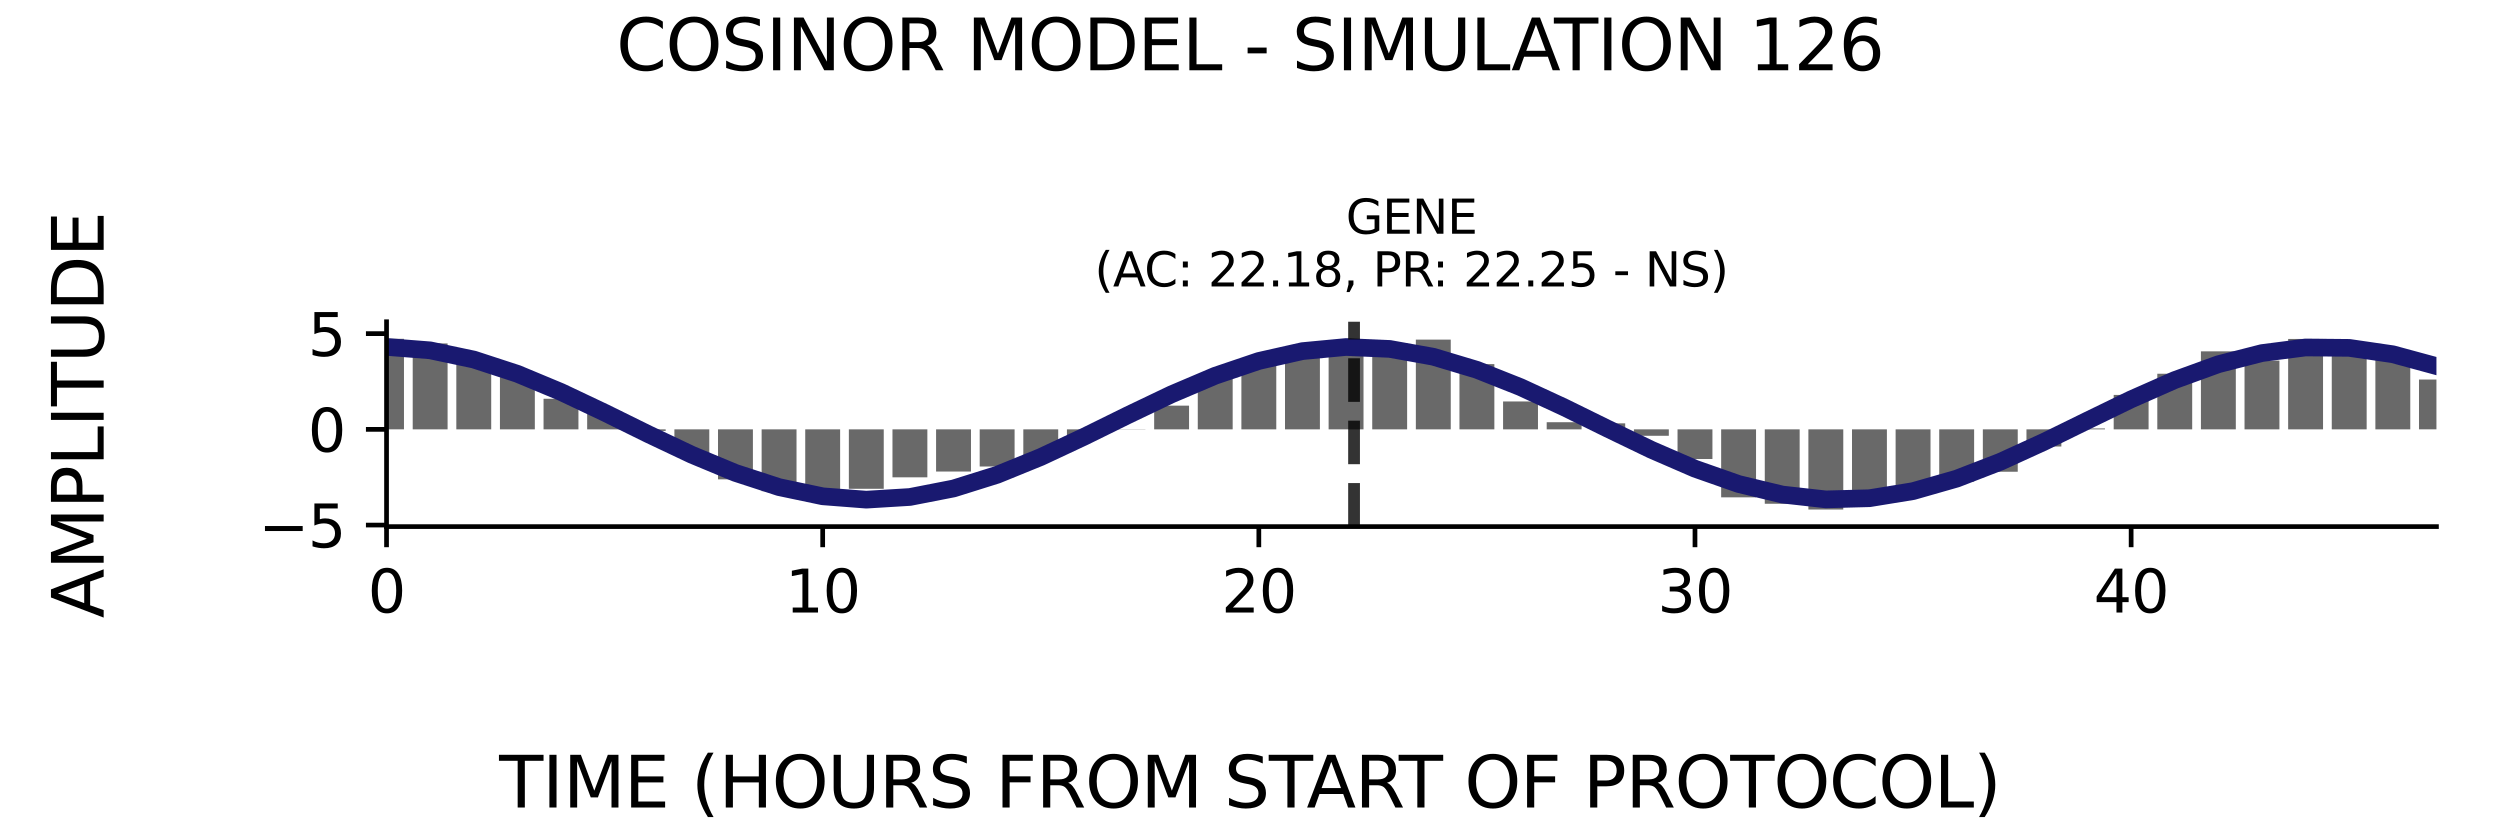 <?xml version="1.0" encoding="utf-8" standalone="no"?>
<!DOCTYPE svg PUBLIC "-//W3C//DTD SVG 1.1//EN"
  "http://www.w3.org/Graphics/SVG/1.1/DTD/svg11.dtd">
<svg xmlns:xlink="http://www.w3.org/1999/xlink" width="424.8pt" height="141.12pt" viewBox="0 0 424.8 141.12" xmlns="http://www.w3.org/2000/svg" version="1.1">
 <defs>
  <style type="text/css">*{stroke-linejoin: round; stroke-linecap: butt}</style>
 </defs>
 <g id="figure_1">
  <g id="patch_1">
   <path d="M 0 141.12 
L 424.8 141.12 
L 424.8 0 
L 0 0 
z
" style="fill: #ffffff"/>
  </g>
  <g id="axes_1">
   <g id="patch_2">
    <path d="M 65.68 89.48 
L 414 89.48 
L 414 54.672 
L 65.68 54.672 
z
" style="fill: #ffffff"/>
   </g>
   <g id="patch_3">
    <path d="M 62.716 72.956 
L 68.644 72.956 
L 68.644 57.573 
L 62.716 57.573 
z
" clip-path="url(#p711fd4c6b1)" style="fill: #696969"/>
   </g>
   <g id="patch_4">
    <path d="M 70.127 72.956 
L 76.055 72.956 
L 76.055 58.356 
L 70.127 58.356 
z
" clip-path="url(#p711fd4c6b1)" style="fill: #696969"/>
   </g>
   <g id="patch_5">
    <path d="M 77.538 72.956 
L 83.467 72.956 
L 83.467 61.15 
L 77.538 61.15 
z
" clip-path="url(#p711fd4c6b1)" style="fill: #696969"/>
   </g>
   <g id="patch_6">
    <path d="M 84.949 72.956 
L 90.878 72.956 
L 90.878 63.65 
L 84.949 63.65 
z
" clip-path="url(#p711fd4c6b1)" style="fill: #696969"/>
   </g>
   <g id="patch_7">
    <path d="M 92.36 72.956 
L 98.289 72.956 
L 98.289 67.757 
L 92.36 67.757 
z
" clip-path="url(#p711fd4c6b1)" style="fill: #696969"/>
   </g>
   <g id="patch_8">
    <path d="M 99.771 72.956 
L 105.7 72.956 
L 105.7 69.92 
L 99.771 69.92 
z
" clip-path="url(#p711fd4c6b1)" style="fill: #696969"/>
   </g>
   <g id="patch_9">
    <path d="M 107.182 72.956 
L 113.111 72.956 
L 113.111 73.224 
L 107.182 73.224 
z
" clip-path="url(#p711fd4c6b1)" style="fill: #696969"/>
   </g>
   <g id="patch_10">
    <path d="M 114.593 72.956 
L 120.522 72.956 
L 120.522 77.353 
L 114.593 77.353 
z
" clip-path="url(#p711fd4c6b1)" style="fill: #696969"/>
   </g>
   <g id="patch_11">
    <path d="M 122.004 72.956 
L 127.933 72.956 
L 127.933 81.45 
L 122.004 81.45 
z
" clip-path="url(#p711fd4c6b1)" style="fill: #696969"/>
   </g>
   <g id="patch_12">
    <path d="M 129.415 72.956 
L 135.344 72.956 
L 135.344 83.46 
L 129.415 83.46 
z
" clip-path="url(#p711fd4c6b1)" style="fill: #696969"/>
   </g>
   <g id="patch_13">
    <path d="M 136.826 72.956 
L 142.755 72.956 
L 142.755 85.001 
L 136.826 85.001 
z
" clip-path="url(#p711fd4c6b1)" style="fill: #696969"/>
   </g>
   <g id="patch_14">
    <path d="M 144.237 72.956 
L 150.166 72.956 
L 150.166 83.056 
L 144.237 83.056 
z
" clip-path="url(#p711fd4c6b1)" style="fill: #696969"/>
   </g>
   <g id="patch_15">
    <path d="M 151.648 72.956 
L 157.577 72.956 
L 157.577 81.107 
L 151.648 81.107 
z
" clip-path="url(#p711fd4c6b1)" style="fill: #696969"/>
   </g>
   <g id="patch_16">
    <path d="M 159.059 72.956 
L 164.988 72.956 
L 164.988 80.123 
L 159.059 80.123 
z
" clip-path="url(#p711fd4c6b1)" style="fill: #696969"/>
   </g>
   <g id="patch_17">
    <path d="M 166.47 72.956 
L 172.399 72.956 
L 172.399 79.27 
L 166.47 79.27 
z
" clip-path="url(#p711fd4c6b1)" style="fill: #696969"/>
   </g>
   <g id="patch_18">
    <path d="M 173.882 72.956 
L 179.81 72.956 
L 179.81 77.438 
L 173.882 77.438 
z
" clip-path="url(#p711fd4c6b1)" style="fill: #696969"/>
   </g>
   <g id="patch_19">
    <path d="M 181.293 72.956 
L 187.221 72.956 
L 187.221 74.036 
L 181.293 74.036 
z
" clip-path="url(#p711fd4c6b1)" style="fill: #696969"/>
   </g>
   <g id="patch_20">
    <path d="M 188.704 72.956 
L 194.633 72.956 
L 194.633 72.923 
L 188.704 72.923 
z
" clip-path="url(#p711fd4c6b1)" style="fill: #696969"/>
   </g>
   <g id="patch_21">
    <path d="M 196.115 72.956 
L 202.044 72.956 
L 202.044 68.928 
L 196.115 68.928 
z
" clip-path="url(#p711fd4c6b1)" style="fill: #696969"/>
   </g>
   <g id="patch_22">
    <path d="M 203.526 72.956 
L 209.455 72.956 
L 209.455 64.236 
L 203.526 64.236 
z
" clip-path="url(#p711fd4c6b1)" style="fill: #696969"/>
   </g>
   <g id="patch_23">
    <path d="M 210.937 72.956 
L 216.866 72.956 
L 216.866 61.093 
L 210.937 61.093 
z
" clip-path="url(#p711fd4c6b1)" style="fill: #696969"/>
   </g>
   <g id="patch_24">
    <path d="M 218.348 72.956 
L 224.277 72.956 
L 224.277 60.451 
L 218.348 60.451 
z
" clip-path="url(#p711fd4c6b1)" style="fill: #696969"/>
   </g>
   <g id="patch_25">
    <path d="M 225.759 72.956 
L 231.688 72.956 
L 231.688 59.168 
L 225.759 59.168 
z
" clip-path="url(#p711fd4c6b1)" style="fill: #696969"/>
   </g>
   <g id="patch_26">
    <path d="M 233.17 72.956 
L 239.099 72.956 
L 239.099 58.298 
L 233.17 58.298 
z
" clip-path="url(#p711fd4c6b1)" style="fill: #696969"/>
   </g>
   <g id="patch_27">
    <path d="M 240.581 72.956 
L 246.51 72.956 
L 246.51 57.707 
L 240.581 57.707 
z
" clip-path="url(#p711fd4c6b1)" style="fill: #696969"/>
   </g>
   <g id="patch_28">
    <path d="M 247.992 72.956 
L 253.921 72.956 
L 253.921 61.871 
L 247.992 61.871 
z
" clip-path="url(#p711fd4c6b1)" style="fill: #696969"/>
   </g>
   <g id="patch_29">
    <path d="M 255.403 72.956 
L 261.332 72.956 
L 261.332 68.217 
L 255.403 68.217 
z
" clip-path="url(#p711fd4c6b1)" style="fill: #696969"/>
   </g>
   <g id="patch_30">
    <path d="M 262.814 72.956 
L 268.743 72.956 
L 268.743 71.743 
L 262.814 71.743 
z
" clip-path="url(#p711fd4c6b1)" style="fill: #696969"/>
   </g>
   <g id="patch_31">
    <path d="M 270.225 72.956 
L 276.154 72.956 
L 276.154 71.934 
L 270.225 71.934 
z
" clip-path="url(#p711fd4c6b1)" style="fill: #696969"/>
   </g>
   <g id="patch_32">
    <path d="M 277.636 72.956 
L 283.565 72.956 
L 283.565 74.048 
L 277.636 74.048 
z
" clip-path="url(#p711fd4c6b1)" style="fill: #696969"/>
   </g>
   <g id="patch_33">
    <path d="M 285.047 72.956 
L 290.976 72.956 
L 290.976 77.996 
L 285.047 77.996 
z
" clip-path="url(#p711fd4c6b1)" style="fill: #696969"/>
   </g>
   <g id="patch_34">
    <path d="M 292.459 72.956 
L 298.387 72.956 
L 298.387 84.509 
L 292.459 84.509 
z
" clip-path="url(#p711fd4c6b1)" style="fill: #696969"/>
   </g>
   <g id="patch_35">
    <path d="M 299.87 72.956 
L 305.798 72.956 
L 305.798 85.598 
L 299.87 85.598 
z
" clip-path="url(#p711fd4c6b1)" style="fill: #696969"/>
   </g>
   <g id="patch_36">
    <path d="M 307.281 72.956 
L 313.21 72.956 
L 313.21 86.579 
L 307.281 86.579 
z
" clip-path="url(#p711fd4c6b1)" style="fill: #696969"/>
   </g>
   <g id="patch_37">
    <path d="M 314.692 72.956 
L 320.621 72.956 
L 320.621 84.401 
L 314.692 84.401 
z
" clip-path="url(#p711fd4c6b1)" style="fill: #696969"/>
   </g>
   <g id="patch_38">
    <path d="M 322.103 72.956 
L 328.032 72.956 
L 328.032 83.402 
L 322.103 83.402 
z
" clip-path="url(#p711fd4c6b1)" style="fill: #696969"/>
   </g>
   <g id="patch_39">
    <path d="M 329.514 72.956 
L 335.443 72.956 
L 335.443 81.841 
L 329.514 81.841 
z
" clip-path="url(#p711fd4c6b1)" style="fill: #696969"/>
   </g>
   <g id="patch_40">
    <path d="M 336.925 72.956 
L 342.854 72.956 
L 342.854 80.159 
L 336.925 80.159 
z
" clip-path="url(#p711fd4c6b1)" style="fill: #696969"/>
   </g>
   <g id="patch_41">
    <path d="M 344.336 72.956 
L 350.265 72.956 
L 350.265 75.871 
L 344.336 75.871 
z
" clip-path="url(#p711fd4c6b1)" style="fill: #696969"/>
   </g>
   <g id="patch_42">
    <path d="M 351.747 72.956 
L 357.676 72.956 
L 357.676 72.803 
L 351.747 72.803 
z
" clip-path="url(#p711fd4c6b1)" style="fill: #696969"/>
   </g>
   <g id="patch_43">
    <path d="M 359.158 72.956 
L 365.087 72.956 
L 365.087 67.104 
L 359.158 67.104 
z
" clip-path="url(#p711fd4c6b1)" style="fill: #696969"/>
   </g>
   <g id="patch_44">
    <path d="M 366.569 72.956 
L 372.498 72.956 
L 372.498 63.505 
L 366.569 63.505 
z
" clip-path="url(#p711fd4c6b1)" style="fill: #696969"/>
   </g>
   <g id="patch_45">
    <path d="M 373.98 72.956 
L 379.909 72.956 
L 379.909 59.701 
L 373.98 59.701 
z
" clip-path="url(#p711fd4c6b1)" style="fill: #696969"/>
   </g>
   <g id="patch_46">
    <path d="M 381.391 72.956 
L 387.32 72.956 
L 387.32 61.27 
L 381.391 61.27 
z
" clip-path="url(#p711fd4c6b1)" style="fill: #696969"/>
   </g>
   <g id="patch_47">
    <path d="M 388.802 72.956 
L 394.731 72.956 
L 394.731 57.594 
L 388.802 57.594 
z
" clip-path="url(#p711fd4c6b1)" style="fill: #696969"/>
   </g>
   <g id="patch_48">
    <path d="M 396.213 72.956 
L 402.142 72.956 
L 402.142 60.364 
L 396.213 60.364 
z
" clip-path="url(#p711fd4c6b1)" style="fill: #696969"/>
   </g>
   <g id="patch_49">
    <path d="M 403.625 72.956 
L 409.553 72.956 
L 409.553 59.95 
L 403.625 59.95 
z
" clip-path="url(#p711fd4c6b1)" style="fill: #696969"/>
   </g>
   <g id="patch_50">
    <path d="M 411.036 72.956 
L 416.964 72.956 
L 416.964 64.491 
L 411.036 64.491 
z
" clip-path="url(#p711fd4c6b1)" style="fill: #696969"/>
   </g>
   <g id="matplotlib.axis_1">
    <g id="xtick_1">
     <g id="line2d_1">
      <defs>
       <path id="m8b762740f3" d="M 0 0 
L 0 3.5 
" style="stroke: #000000; stroke-width: 0.8"/>
      </defs>
      <g>
       <use xlink:href="#m8b762740f3" x="65.68" y="89.48" style="stroke: #000000; stroke-width: 0.8"/>
      </g>
     </g>
     <g id="text_1">
      <!-- 0 -->
      <g transform="translate(62.499 104.078) scale(0.1 -0.1)">
       <defs>
        <path id="DejaVuSans-30" d="M 2034 4250 
Q 1547 4250 1301 3770 
Q 1056 3291 1056 2328 
Q 1056 1369 1301 889 
Q 1547 409 2034 409 
Q 2525 409 2770 889 
Q 3016 1369 3016 2328 
Q 3016 3291 2770 3770 
Q 2525 4250 2034 4250 
z
M 2034 4750 
Q 2819 4750 3233 4129 
Q 3647 3509 3647 2328 
Q 3647 1150 3233 529 
Q 2819 -91 2034 -91 
Q 1250 -91 836 529 
Q 422 1150 422 2328 
Q 422 3509 836 4129 
Q 1250 4750 2034 4750 
z
" transform="scale(0.016)"/>
       </defs>
       <use xlink:href="#DejaVuSans-30"/>
      </g>
     </g>
    </g>
    <g id="xtick_2">
     <g id="line2d_2">
      <g>
       <use xlink:href="#m8b762740f3" x="139.791" y="89.48" style="stroke: #000000; stroke-width: 0.8"/>
      </g>
     </g>
     <g id="text_2">
      <!-- 10 -->
      <g transform="translate(133.428 104.078) scale(0.1 -0.1)">
       <defs>
        <path id="DejaVuSans-31" d="M 794 531 
L 1825 531 
L 1825 4091 
L 703 3866 
L 703 4441 
L 1819 4666 
L 2450 4666 
L 2450 531 
L 3481 531 
L 3481 0 
L 794 0 
L 794 531 
z
" transform="scale(0.016)"/>
       </defs>
       <use xlink:href="#DejaVuSans-31"/>
       <use xlink:href="#DejaVuSans-30" x="63.623"/>
      </g>
     </g>
    </g>
    <g id="xtick_3">
     <g id="line2d_3">
      <g>
       <use xlink:href="#m8b762740f3" x="213.901" y="89.48" style="stroke: #000000; stroke-width: 0.8"/>
      </g>
     </g>
     <g id="text_3">
      <!-- 20 -->
      <g transform="translate(207.539 104.078) scale(0.1 -0.1)">
       <defs>
        <path id="DejaVuSans-32" d="M 1228 531 
L 3431 531 
L 3431 0 
L 469 0 
L 469 531 
Q 828 903 1448 1529 
Q 2069 2156 2228 2338 
Q 2531 2678 2651 2914 
Q 2772 3150 2772 3378 
Q 2772 3750 2511 3984 
Q 2250 4219 1831 4219 
Q 1534 4219 1204 4116 
Q 875 4013 500 3803 
L 500 4441 
Q 881 4594 1212 4672 
Q 1544 4750 1819 4750 
Q 2544 4750 2975 4387 
Q 3406 4025 3406 3419 
Q 3406 3131 3298 2873 
Q 3191 2616 2906 2266 
Q 2828 2175 2409 1742 
Q 1991 1309 1228 531 
z
" transform="scale(0.016)"/>
       </defs>
       <use xlink:href="#DejaVuSans-32"/>
       <use xlink:href="#DejaVuSans-30" x="63.623"/>
      </g>
     </g>
    </g>
    <g id="xtick_4">
     <g id="line2d_4">
      <g>
       <use xlink:href="#m8b762740f3" x="288.012" y="89.48" style="stroke: #000000; stroke-width: 0.8"/>
      </g>
     </g>
     <g id="text_4">
      <!-- 30 -->
      <g transform="translate(281.649 104.078) scale(0.1 -0.1)">
       <defs>
        <path id="DejaVuSans-33" d="M 2597 2516 
Q 3050 2419 3304 2112 
Q 3559 1806 3559 1356 
Q 3559 666 3084 287 
Q 2609 -91 1734 -91 
Q 1441 -91 1130 -33 
Q 819 25 488 141 
L 488 750 
Q 750 597 1062 519 
Q 1375 441 1716 441 
Q 2309 441 2620 675 
Q 2931 909 2931 1356 
Q 2931 1769 2642 2001 
Q 2353 2234 1838 2234 
L 1294 2234 
L 1294 2753 
L 1863 2753 
Q 2328 2753 2575 2939 
Q 2822 3125 2822 3475 
Q 2822 3834 2567 4026 
Q 2313 4219 1838 4219 
Q 1578 4219 1281 4162 
Q 984 4106 628 3988 
L 628 4550 
Q 988 4650 1302 4700 
Q 1616 4750 1894 4750 
Q 2613 4750 3031 4423 
Q 3450 4097 3450 3541 
Q 3450 3153 3228 2886 
Q 3006 2619 2597 2516 
z
" transform="scale(0.016)"/>
       </defs>
       <use xlink:href="#DejaVuSans-33"/>
       <use xlink:href="#DejaVuSans-30" x="63.623"/>
      </g>
     </g>
    </g>
    <g id="xtick_5">
     <g id="line2d_5">
      <g>
       <use xlink:href="#m8b762740f3" x="362.123" y="89.48" style="stroke: #000000; stroke-width: 0.8"/>
      </g>
     </g>
     <g id="text_5">
      <!-- 40 -->
      <g transform="translate(355.76 104.078) scale(0.1 -0.1)">
       <defs>
        <path id="DejaVuSans-34" d="M 2419 4116 
L 825 1625 
L 2419 1625 
L 2419 4116 
z
M 2253 4666 
L 3047 4666 
L 3047 1625 
L 3713 1625 
L 3713 1100 
L 3047 1100 
L 3047 0 
L 2419 0 
L 2419 1100 
L 313 1100 
L 313 1709 
L 2253 4666 
z
" transform="scale(0.016)"/>
       </defs>
       <use xlink:href="#DejaVuSans-34"/>
       <use xlink:href="#DejaVuSans-30" x="63.623"/>
      </g>
     </g>
    </g>
   </g>
   <g id="matplotlib.axis_2">
    <g id="ytick_1">
     <g id="line2d_6">
      <defs>
       <path id="mae8b1f915b" d="M 0 0 
L -3.5 0 
" style="stroke: #000000; stroke-width: 0.8"/>
      </defs>
      <g>
       <use xlink:href="#mae8b1f915b" x="65.68" y="89.219" style="stroke: #000000; stroke-width: 0.8"/>
      </g>
     </g>
     <g id="text_6">
      <!-- −5 -->
      <g transform="translate(43.938 93.018) scale(0.1 -0.1)">
       <defs>
        <path id="DejaVuSans-2212" d="M 678 2272 
L 4684 2272 
L 4684 1741 
L 678 1741 
L 678 2272 
z
" transform="scale(0.016)"/>
        <path id="DejaVuSans-35" d="M 691 4666 
L 3169 4666 
L 3169 4134 
L 1269 4134 
L 1269 2991 
Q 1406 3038 1543 3061 
Q 1681 3084 1819 3084 
Q 2600 3084 3056 2656 
Q 3513 2228 3513 1497 
Q 3513 744 3044 326 
Q 2575 -91 1722 -91 
Q 1428 -91 1123 -41 
Q 819 9 494 109 
L 494 744 
Q 775 591 1075 516 
Q 1375 441 1709 441 
Q 2250 441 2565 725 
Q 2881 1009 2881 1497 
Q 2881 1984 2565 2268 
Q 2250 2553 1709 2553 
Q 1456 2553 1204 2497 
Q 953 2441 691 2322 
L 691 4666 
z
" transform="scale(0.016)"/>
       </defs>
       <use xlink:href="#DejaVuSans-2212"/>
       <use xlink:href="#DejaVuSans-35" x="83.789"/>
      </g>
     </g>
    </g>
    <g id="ytick_2">
     <g id="line2d_7">
      <g>
       <use xlink:href="#mae8b1f915b" x="65.68" y="72.956" style="stroke: #000000; stroke-width: 0.8"/>
      </g>
     </g>
     <g id="text_7">
      <!-- 0 -->
      <g transform="translate(52.318 76.755) scale(0.1 -0.1)">
       <use xlink:href="#DejaVuSans-30"/>
      </g>
     </g>
    </g>
    <g id="ytick_3">
     <g id="line2d_8">
      <g>
       <use xlink:href="#mae8b1f915b" x="65.68" y="56.694" style="stroke: #000000; stroke-width: 0.8"/>
      </g>
     </g>
     <g id="text_8">
      <!-- 5 -->
      <g transform="translate(52.318 60.493) scale(0.1 -0.1)">
       <use xlink:href="#DejaVuSans-35"/>
      </g>
     </g>
    </g>
   </g>
   <g id="line2d_9">
    <path d="M 65.68 58.947 
L 73.091 59.529 
L 80.502 61.093 
L 87.913 63.515 
L 95.324 66.604 
L 102.735 70.114 
L 110.146 73.767 
L 117.557 77.274 
L 124.969 80.358 
L 132.38 82.773 
L 139.791 84.33 
L 147.202 84.903 
L 154.613 84.448 
L 162.024 83.002 
L 169.435 80.678 
L 176.846 77.66 
L 184.257 74.188 
L 191.668 70.537 
L 199.079 66.996 
L 206.49 63.845 
L 213.901 61.334 
L 221.312 59.662 
L 228.723 58.962 
L 236.134 59.288 
L 243.546 60.616 
L 250.957 62.839 
L 258.368 65.782 
L 265.779 69.212 
L 273.19 72.856 
L 280.601 76.427 
L 288.012 79.641 
L 295.423 82.244 
L 302.834 84.029 
L 310.245 84.856 
L 317.656 84.658 
L 325.067 83.451 
L 332.478 81.332 
L 339.889 78.467 
L 347.3 75.084 
L 354.711 71.451 
L 362.123 67.855 
L 369.534 64.582 
L 376.945 61.89 
L 384.356 59.993 
L 391.767 59.042 
L 399.178 59.11 
L 406.589 60.194 
L 414 62.208 
" clip-path="url(#p711fd4c6b1)" style="fill: none; stroke: #191970; stroke-width: 3; stroke-linecap: square"/>
   </g>
   <g id="line2d_10">
    <path d="M 230.081 89.48 
L 230.081 54.672 
" clip-path="url(#p711fd4c6b1)" style="fill: none; stroke-dasharray: 7.4,3.2; stroke-dashoffset: 0; stroke: #000000; stroke-opacity: 0.8; stroke-width: 2"/>
   </g>
   <g id="patch_51">
    <path d="M 65.68 89.48 
L 65.68 54.672 
" style="fill: none; stroke: #000000; stroke-width: 0.8; stroke-linejoin: miter; stroke-linecap: square"/>
   </g>
   <g id="patch_52">
    <path d="M 65.68 89.48 
L 414 89.48 
" style="fill: none; stroke: #000000; stroke-width: 0.8; stroke-linejoin: miter; stroke-linecap: square"/>
   </g>
   <g id="text_9">
    <!-- GENE -->
    <g transform="translate(228.693 39.714) scale(0.08 -0.08)">
     <defs>
      <path id="DejaVuSans-47" d="M 3809 666 
L 3809 1919 
L 2778 1919 
L 2778 2438 
L 4434 2438 
L 4434 434 
Q 4069 175 3628 42 
Q 3188 -91 2688 -91 
Q 1594 -91 976 548 
Q 359 1188 359 2328 
Q 359 3472 976 4111 
Q 1594 4750 2688 4750 
Q 3144 4750 3555 4637 
Q 3966 4525 4313 4306 
L 4313 3634 
Q 3963 3931 3569 4081 
Q 3175 4231 2741 4231 
Q 1884 4231 1454 3753 
Q 1025 3275 1025 2328 
Q 1025 1384 1454 906 
Q 1884 428 2741 428 
Q 3075 428 3337 486 
Q 3600 544 3809 666 
z
" transform="scale(0.016)"/>
      <path id="DejaVuSans-45" d="M 628 4666 
L 3578 4666 
L 3578 4134 
L 1259 4134 
L 1259 2753 
L 3481 2753 
L 3481 2222 
L 1259 2222 
L 1259 531 
L 3634 531 
L 3634 0 
L 628 0 
L 628 4666 
z
" transform="scale(0.016)"/>
      <path id="DejaVuSans-4e" d="M 628 4666 
L 1478 4666 
L 3547 763 
L 3547 4666 
L 4159 4666 
L 4159 0 
L 3309 0 
L 1241 3903 
L 1241 0 
L 628 0 
L 628 4666 
z
" transform="scale(0.016)"/>
     </defs>
     <use xlink:href="#DejaVuSans-47"/>
     <use xlink:href="#DejaVuSans-45" x="77.49"/>
     <use xlink:href="#DejaVuSans-4e" x="140.674"/>
     <use xlink:href="#DejaVuSans-45" x="215.479"/>
    </g>
    <!-- (AC: 22.18, PR: 22.25 - NS) -->
    <g transform="translate(185.993 48.672) scale(0.08 -0.08)">
     <defs>
      <path id="DejaVuSans-28" d="M 1984 4856 
Q 1566 4138 1362 3434 
Q 1159 2731 1159 2009 
Q 1159 1288 1364 580 
Q 1569 -128 1984 -844 
L 1484 -844 
Q 1016 -109 783 600 
Q 550 1309 550 2009 
Q 550 2706 781 3412 
Q 1013 4119 1484 4856 
L 1984 4856 
z
" transform="scale(0.016)"/>
      <path id="DejaVuSans-41" d="M 2188 4044 
L 1331 1722 
L 3047 1722 
L 2188 4044 
z
M 1831 4666 
L 2547 4666 
L 4325 0 
L 3669 0 
L 3244 1197 
L 1141 1197 
L 716 0 
L 50 0 
L 1831 4666 
z
" transform="scale(0.016)"/>
      <path id="DejaVuSans-43" d="M 4122 4306 
L 4122 3641 
Q 3803 3938 3442 4084 
Q 3081 4231 2675 4231 
Q 1875 4231 1450 3742 
Q 1025 3253 1025 2328 
Q 1025 1406 1450 917 
Q 1875 428 2675 428 
Q 3081 428 3442 575 
Q 3803 722 4122 1019 
L 4122 359 
Q 3791 134 3420 21 
Q 3050 -91 2638 -91 
Q 1578 -91 968 557 
Q 359 1206 359 2328 
Q 359 3453 968 4101 
Q 1578 4750 2638 4750 
Q 3056 4750 3426 4639 
Q 3797 4528 4122 4306 
z
" transform="scale(0.016)"/>
      <path id="DejaVuSans-3a" d="M 750 794 
L 1409 794 
L 1409 0 
L 750 0 
L 750 794 
z
M 750 3309 
L 1409 3309 
L 1409 2516 
L 750 2516 
L 750 3309 
z
" transform="scale(0.016)"/>
      <path id="DejaVuSans-20" transform="scale(0.016)"/>
      <path id="DejaVuSans-2e" d="M 684 794 
L 1344 794 
L 1344 0 
L 684 0 
L 684 794 
z
" transform="scale(0.016)"/>
      <path id="DejaVuSans-38" d="M 2034 2216 
Q 1584 2216 1326 1975 
Q 1069 1734 1069 1313 
Q 1069 891 1326 650 
Q 1584 409 2034 409 
Q 2484 409 2743 651 
Q 3003 894 3003 1313 
Q 3003 1734 2745 1975 
Q 2488 2216 2034 2216 
z
M 1403 2484 
Q 997 2584 770 2862 
Q 544 3141 544 3541 
Q 544 4100 942 4425 
Q 1341 4750 2034 4750 
Q 2731 4750 3128 4425 
Q 3525 4100 3525 3541 
Q 3525 3141 3298 2862 
Q 3072 2584 2669 2484 
Q 3125 2378 3379 2068 
Q 3634 1759 3634 1313 
Q 3634 634 3220 271 
Q 2806 -91 2034 -91 
Q 1263 -91 848 271 
Q 434 634 434 1313 
Q 434 1759 690 2068 
Q 947 2378 1403 2484 
z
M 1172 3481 
Q 1172 3119 1398 2916 
Q 1625 2713 2034 2713 
Q 2441 2713 2670 2916 
Q 2900 3119 2900 3481 
Q 2900 3844 2670 4047 
Q 2441 4250 2034 4250 
Q 1625 4250 1398 4047 
Q 1172 3844 1172 3481 
z
" transform="scale(0.016)"/>
      <path id="DejaVuSans-2c" d="M 750 794 
L 1409 794 
L 1409 256 
L 897 -744 
L 494 -744 
L 750 256 
L 750 794 
z
" transform="scale(0.016)"/>
      <path id="DejaVuSans-50" d="M 1259 4147 
L 1259 2394 
L 2053 2394 
Q 2494 2394 2734 2622 
Q 2975 2850 2975 3272 
Q 2975 3691 2734 3919 
Q 2494 4147 2053 4147 
L 1259 4147 
z
M 628 4666 
L 2053 4666 
Q 2838 4666 3239 4311 
Q 3641 3956 3641 3272 
Q 3641 2581 3239 2228 
Q 2838 1875 2053 1875 
L 1259 1875 
L 1259 0 
L 628 0 
L 628 4666 
z
" transform="scale(0.016)"/>
      <path id="DejaVuSans-52" d="M 2841 2188 
Q 3044 2119 3236 1894 
Q 3428 1669 3622 1275 
L 4263 0 
L 3584 0 
L 2988 1197 
Q 2756 1666 2539 1819 
Q 2322 1972 1947 1972 
L 1259 1972 
L 1259 0 
L 628 0 
L 628 4666 
L 2053 4666 
Q 2853 4666 3247 4331 
Q 3641 3997 3641 3322 
Q 3641 2881 3436 2590 
Q 3231 2300 2841 2188 
z
M 1259 4147 
L 1259 2491 
L 2053 2491 
Q 2509 2491 2742 2702 
Q 2975 2913 2975 3322 
Q 2975 3731 2742 3939 
Q 2509 4147 2053 4147 
L 1259 4147 
z
" transform="scale(0.016)"/>
      <path id="DejaVuSans-2d" d="M 313 2009 
L 1997 2009 
L 1997 1497 
L 313 1497 
L 313 2009 
z
" transform="scale(0.016)"/>
      <path id="DejaVuSans-53" d="M 3425 4513 
L 3425 3897 
Q 3066 4069 2747 4153 
Q 2428 4238 2131 4238 
Q 1616 4238 1336 4038 
Q 1056 3838 1056 3469 
Q 1056 3159 1242 3001 
Q 1428 2844 1947 2747 
L 2328 2669 
Q 3034 2534 3370 2195 
Q 3706 1856 3706 1288 
Q 3706 609 3251 259 
Q 2797 -91 1919 -91 
Q 1588 -91 1214 -16 
Q 841 59 441 206 
L 441 856 
Q 825 641 1194 531 
Q 1563 422 1919 422 
Q 2459 422 2753 634 
Q 3047 847 3047 1241 
Q 3047 1584 2836 1778 
Q 2625 1972 2144 2069 
L 1759 2144 
Q 1053 2284 737 2584 
Q 422 2884 422 3419 
Q 422 4038 858 4394 
Q 1294 4750 2059 4750 
Q 2388 4750 2728 4690 
Q 3069 4631 3425 4513 
z
" transform="scale(0.016)"/>
      <path id="DejaVuSans-29" d="M 513 4856 
L 1013 4856 
Q 1481 4119 1714 3412 
Q 1947 2706 1947 2009 
Q 1947 1309 1714 600 
Q 1481 -109 1013 -844 
L 513 -844 
Q 928 -128 1133 580 
Q 1338 1288 1338 2009 
Q 1338 2731 1133 3434 
Q 928 4138 513 4856 
z
" transform="scale(0.016)"/>
     </defs>
     <use xlink:href="#DejaVuSans-28"/>
     <use xlink:href="#DejaVuSans-41" x="39.014"/>
     <use xlink:href="#DejaVuSans-43" x="105.672"/>
     <use xlink:href="#DejaVuSans-3a" x="175.496"/>
     <use xlink:href="#DejaVuSans-20" x="209.188"/>
     <use xlink:href="#DejaVuSans-32" x="240.975"/>
     <use xlink:href="#DejaVuSans-32" x="304.598"/>
     <use xlink:href="#DejaVuSans-2e" x="368.221"/>
     <use xlink:href="#DejaVuSans-31" x="400.008"/>
     <use xlink:href="#DejaVuSans-38" x="463.631"/>
     <use xlink:href="#DejaVuSans-2c" x="527.254"/>
     <use xlink:href="#DejaVuSans-20" x="559.041"/>
     <use xlink:href="#DejaVuSans-50" x="590.828"/>
     <use xlink:href="#DejaVuSans-52" x="651.131"/>
     <use xlink:href="#DejaVuSans-3a" x="717.488"/>
     <use xlink:href="#DejaVuSans-20" x="751.18"/>
     <use xlink:href="#DejaVuSans-32" x="782.967"/>
     <use xlink:href="#DejaVuSans-32" x="846.59"/>
     <use xlink:href="#DejaVuSans-2e" x="910.213"/>
     <use xlink:href="#DejaVuSans-32" x="942"/>
     <use xlink:href="#DejaVuSans-35" x="1005.623"/>
     <use xlink:href="#DejaVuSans-20" x="1069.246"/>
     <use xlink:href="#DejaVuSans-2d" x="1101.033"/>
     <use xlink:href="#DejaVuSans-20" x="1137.117"/>
     <use xlink:href="#DejaVuSans-4e" x="1168.904"/>
     <use xlink:href="#DejaVuSans-53" x="1243.709"/>
     <use xlink:href="#DejaVuSans-29" x="1307.186"/>
    </g>
   </g>
  </g>
  <g id="text_10">
   <!-- COSINOR MODEL - SIMULATION 126 -->
   <g transform="translate(104.717 11.941) scale(0.12 -0.12)">
    <defs>
     <path id="DejaVuSans-4f" d="M 2522 4238 
Q 1834 4238 1429 3725 
Q 1025 3213 1025 2328 
Q 1025 1447 1429 934 
Q 1834 422 2522 422 
Q 3209 422 3611 934 
Q 4013 1447 4013 2328 
Q 4013 3213 3611 3725 
Q 3209 4238 2522 4238 
z
M 2522 4750 
Q 3503 4750 4090 4092 
Q 4678 3434 4678 2328 
Q 4678 1225 4090 567 
Q 3503 -91 2522 -91 
Q 1538 -91 948 565 
Q 359 1222 359 2328 
Q 359 3434 948 4092 
Q 1538 4750 2522 4750 
z
" transform="scale(0.016)"/>
     <path id="DejaVuSans-49" d="M 628 4666 
L 1259 4666 
L 1259 0 
L 628 0 
L 628 4666 
z
" transform="scale(0.016)"/>
     <path id="DejaVuSans-4d" d="M 628 4666 
L 1569 4666 
L 2759 1491 
L 3956 4666 
L 4897 4666 
L 4897 0 
L 4281 0 
L 4281 4097 
L 3078 897 
L 2444 897 
L 1241 4097 
L 1241 0 
L 628 0 
L 628 4666 
z
" transform="scale(0.016)"/>
     <path id="DejaVuSans-44" d="M 1259 4147 
L 1259 519 
L 2022 519 
Q 2988 519 3436 956 
Q 3884 1394 3884 2338 
Q 3884 3275 3436 3711 
Q 2988 4147 2022 4147 
L 1259 4147 
z
M 628 4666 
L 1925 4666 
Q 3281 4666 3915 4102 
Q 4550 3538 4550 2338 
Q 4550 1131 3912 565 
Q 3275 0 1925 0 
L 628 0 
L 628 4666 
z
" transform="scale(0.016)"/>
     <path id="DejaVuSans-4c" d="M 628 4666 
L 1259 4666 
L 1259 531 
L 3531 531 
L 3531 0 
L 628 0 
L 628 4666 
z
" transform="scale(0.016)"/>
     <path id="DejaVuSans-55" d="M 556 4666 
L 1191 4666 
L 1191 1831 
Q 1191 1081 1462 751 
Q 1734 422 2344 422 
Q 2950 422 3222 751 
Q 3494 1081 3494 1831 
L 3494 4666 
L 4128 4666 
L 4128 1753 
Q 4128 841 3676 375 
Q 3225 -91 2344 -91 
Q 1459 -91 1007 375 
Q 556 841 556 1753 
L 556 4666 
z
" transform="scale(0.016)"/>
     <path id="DejaVuSans-54" d="M -19 4666 
L 3928 4666 
L 3928 4134 
L 2272 4134 
L 2272 0 
L 1638 0 
L 1638 4134 
L -19 4134 
L -19 4666 
z
" transform="scale(0.016)"/>
     <path id="DejaVuSans-36" d="M 2113 2584 
Q 1688 2584 1439 2293 
Q 1191 2003 1191 1497 
Q 1191 994 1439 701 
Q 1688 409 2113 409 
Q 2538 409 2786 701 
Q 3034 994 3034 1497 
Q 3034 2003 2786 2293 
Q 2538 2584 2113 2584 
z
M 3366 4563 
L 3366 3988 
Q 3128 4100 2886 4159 
Q 2644 4219 2406 4219 
Q 1781 4219 1451 3797 
Q 1122 3375 1075 2522 
Q 1259 2794 1537 2939 
Q 1816 3084 2150 3084 
Q 2853 3084 3261 2657 
Q 3669 2231 3669 1497 
Q 3669 778 3244 343 
Q 2819 -91 2113 -91 
Q 1303 -91 875 529 
Q 447 1150 447 2328 
Q 447 3434 972 4092 
Q 1497 4750 2381 4750 
Q 2619 4750 2861 4703 
Q 3103 4656 3366 4563 
z
" transform="scale(0.016)"/>
    </defs>
    <use xlink:href="#DejaVuSans-43"/>
    <use xlink:href="#DejaVuSans-4f" x="69.824"/>
    <use xlink:href="#DejaVuSans-53" x="148.535"/>
    <use xlink:href="#DejaVuSans-49" x="212.012"/>
    <use xlink:href="#DejaVuSans-4e" x="241.504"/>
    <use xlink:href="#DejaVuSans-4f" x="316.309"/>
    <use xlink:href="#DejaVuSans-52" x="395.02"/>
    <use xlink:href="#DejaVuSans-20" x="464.502"/>
    <use xlink:href="#DejaVuSans-4d" x="496.289"/>
    <use xlink:href="#DejaVuSans-4f" x="582.568"/>
    <use xlink:href="#DejaVuSans-44" x="661.279"/>
    <use xlink:href="#DejaVuSans-45" x="738.281"/>
    <use xlink:href="#DejaVuSans-4c" x="801.465"/>
    <use xlink:href="#DejaVuSans-20" x="857.178"/>
    <use xlink:href="#DejaVuSans-2d" x="888.965"/>
    <use xlink:href="#DejaVuSans-20" x="925.049"/>
    <use xlink:href="#DejaVuSans-53" x="956.836"/>
    <use xlink:href="#DejaVuSans-49" x="1020.312"/>
    <use xlink:href="#DejaVuSans-4d" x="1049.805"/>
    <use xlink:href="#DejaVuSans-55" x="1136.084"/>
    <use xlink:href="#DejaVuSans-4c" x="1209.277"/>
    <use xlink:href="#DejaVuSans-41" x="1267.24"/>
    <use xlink:href="#DejaVuSans-54" x="1327.898"/>
    <use xlink:href="#DejaVuSans-49" x="1388.982"/>
    <use xlink:href="#DejaVuSans-4f" x="1418.475"/>
    <use xlink:href="#DejaVuSans-4e" x="1497.186"/>
    <use xlink:href="#DejaVuSans-20" x="1571.99"/>
    <use xlink:href="#DejaVuSans-31" x="1603.777"/>
    <use xlink:href="#DejaVuSans-32" x="1667.4"/>
    <use xlink:href="#DejaVuSans-36" x="1731.023"/>
   </g>
  </g>
  <g id="text_11">
   <!-- TIME (HOURS FROM START OF PROTOCOL) -->
   <g transform="translate(84.817 137.213) scale(0.12 -0.12)">
    <defs>
     <path id="DejaVuSans-48" d="M 628 4666 
L 1259 4666 
L 1259 2753 
L 3553 2753 
L 3553 4666 
L 4184 4666 
L 4184 0 
L 3553 0 
L 3553 2222 
L 1259 2222 
L 1259 0 
L 628 0 
L 628 4666 
z
" transform="scale(0.016)"/>
     <path id="DejaVuSans-46" d="M 628 4666 
L 3309 4666 
L 3309 4134 
L 1259 4134 
L 1259 2759 
L 3109 2759 
L 3109 2228 
L 1259 2228 
L 1259 0 
L 628 0 
L 628 4666 
z
" transform="scale(0.016)"/>
    </defs>
    <use xlink:href="#DejaVuSans-54"/>
    <use xlink:href="#DejaVuSans-49" x="61.084"/>
    <use xlink:href="#DejaVuSans-4d" x="90.576"/>
    <use xlink:href="#DejaVuSans-45" x="176.855"/>
    <use xlink:href="#DejaVuSans-20" x="240.039"/>
    <use xlink:href="#DejaVuSans-28" x="271.826"/>
    <use xlink:href="#DejaVuSans-48" x="310.84"/>
    <use xlink:href="#DejaVuSans-4f" x="386.035"/>
    <use xlink:href="#DejaVuSans-55" x="464.746"/>
    <use xlink:href="#DejaVuSans-52" x="537.939"/>
    <use xlink:href="#DejaVuSans-53" x="607.422"/>
    <use xlink:href="#DejaVuSans-20" x="670.898"/>
    <use xlink:href="#DejaVuSans-46" x="702.686"/>
    <use xlink:href="#DejaVuSans-52" x="760.205"/>
    <use xlink:href="#DejaVuSans-4f" x="829.688"/>
    <use xlink:href="#DejaVuSans-4d" x="908.398"/>
    <use xlink:href="#DejaVuSans-20" x="994.678"/>
    <use xlink:href="#DejaVuSans-53" x="1026.465"/>
    <use xlink:href="#DejaVuSans-54" x="1089.941"/>
    <use xlink:href="#DejaVuSans-41" x="1143.275"/>
    <use xlink:href="#DejaVuSans-52" x="1211.684"/>
    <use xlink:href="#DejaVuSans-54" x="1273.916"/>
    <use xlink:href="#DejaVuSans-20" x="1335"/>
    <use xlink:href="#DejaVuSans-4f" x="1366.787"/>
    <use xlink:href="#DejaVuSans-46" x="1445.498"/>
    <use xlink:href="#DejaVuSans-20" x="1503.018"/>
    <use xlink:href="#DejaVuSans-50" x="1534.805"/>
    <use xlink:href="#DejaVuSans-52" x="1595.107"/>
    <use xlink:href="#DejaVuSans-4f" x="1664.59"/>
    <use xlink:href="#DejaVuSans-54" x="1743.301"/>
    <use xlink:href="#DejaVuSans-4f" x="1804.385"/>
    <use xlink:href="#DejaVuSans-43" x="1883.096"/>
    <use xlink:href="#DejaVuSans-4f" x="1952.92"/>
    <use xlink:href="#DejaVuSans-4c" x="2031.631"/>
    <use xlink:href="#DejaVuSans-29" x="2087.344"/>
   </g>
  </g>
  <g id="text_12">
   <!-- AMPLITUDE -->
   <g transform="translate(17.614 105.039) rotate(-90) scale(0.12 -0.12)">
    <use xlink:href="#DejaVuSans-41"/>
    <use xlink:href="#DejaVuSans-4d" x="68.408"/>
    <use xlink:href="#DejaVuSans-50" x="154.688"/>
    <use xlink:href="#DejaVuSans-4c" x="214.99"/>
    <use xlink:href="#DejaVuSans-49" x="270.703"/>
    <use xlink:href="#DejaVuSans-54" x="300.195"/>
    <use xlink:href="#DejaVuSans-55" x="361.279"/>
    <use xlink:href="#DejaVuSans-44" x="434.473"/>
    <use xlink:href="#DejaVuSans-45" x="511.475"/>
   </g>
  </g>
 </g>
 <defs>
  <clipPath id="p711fd4c6b1">
   <rect x="65.68" y="54.672" width="348.32" height="34.808"/>
  </clipPath>
 </defs>
</svg>
